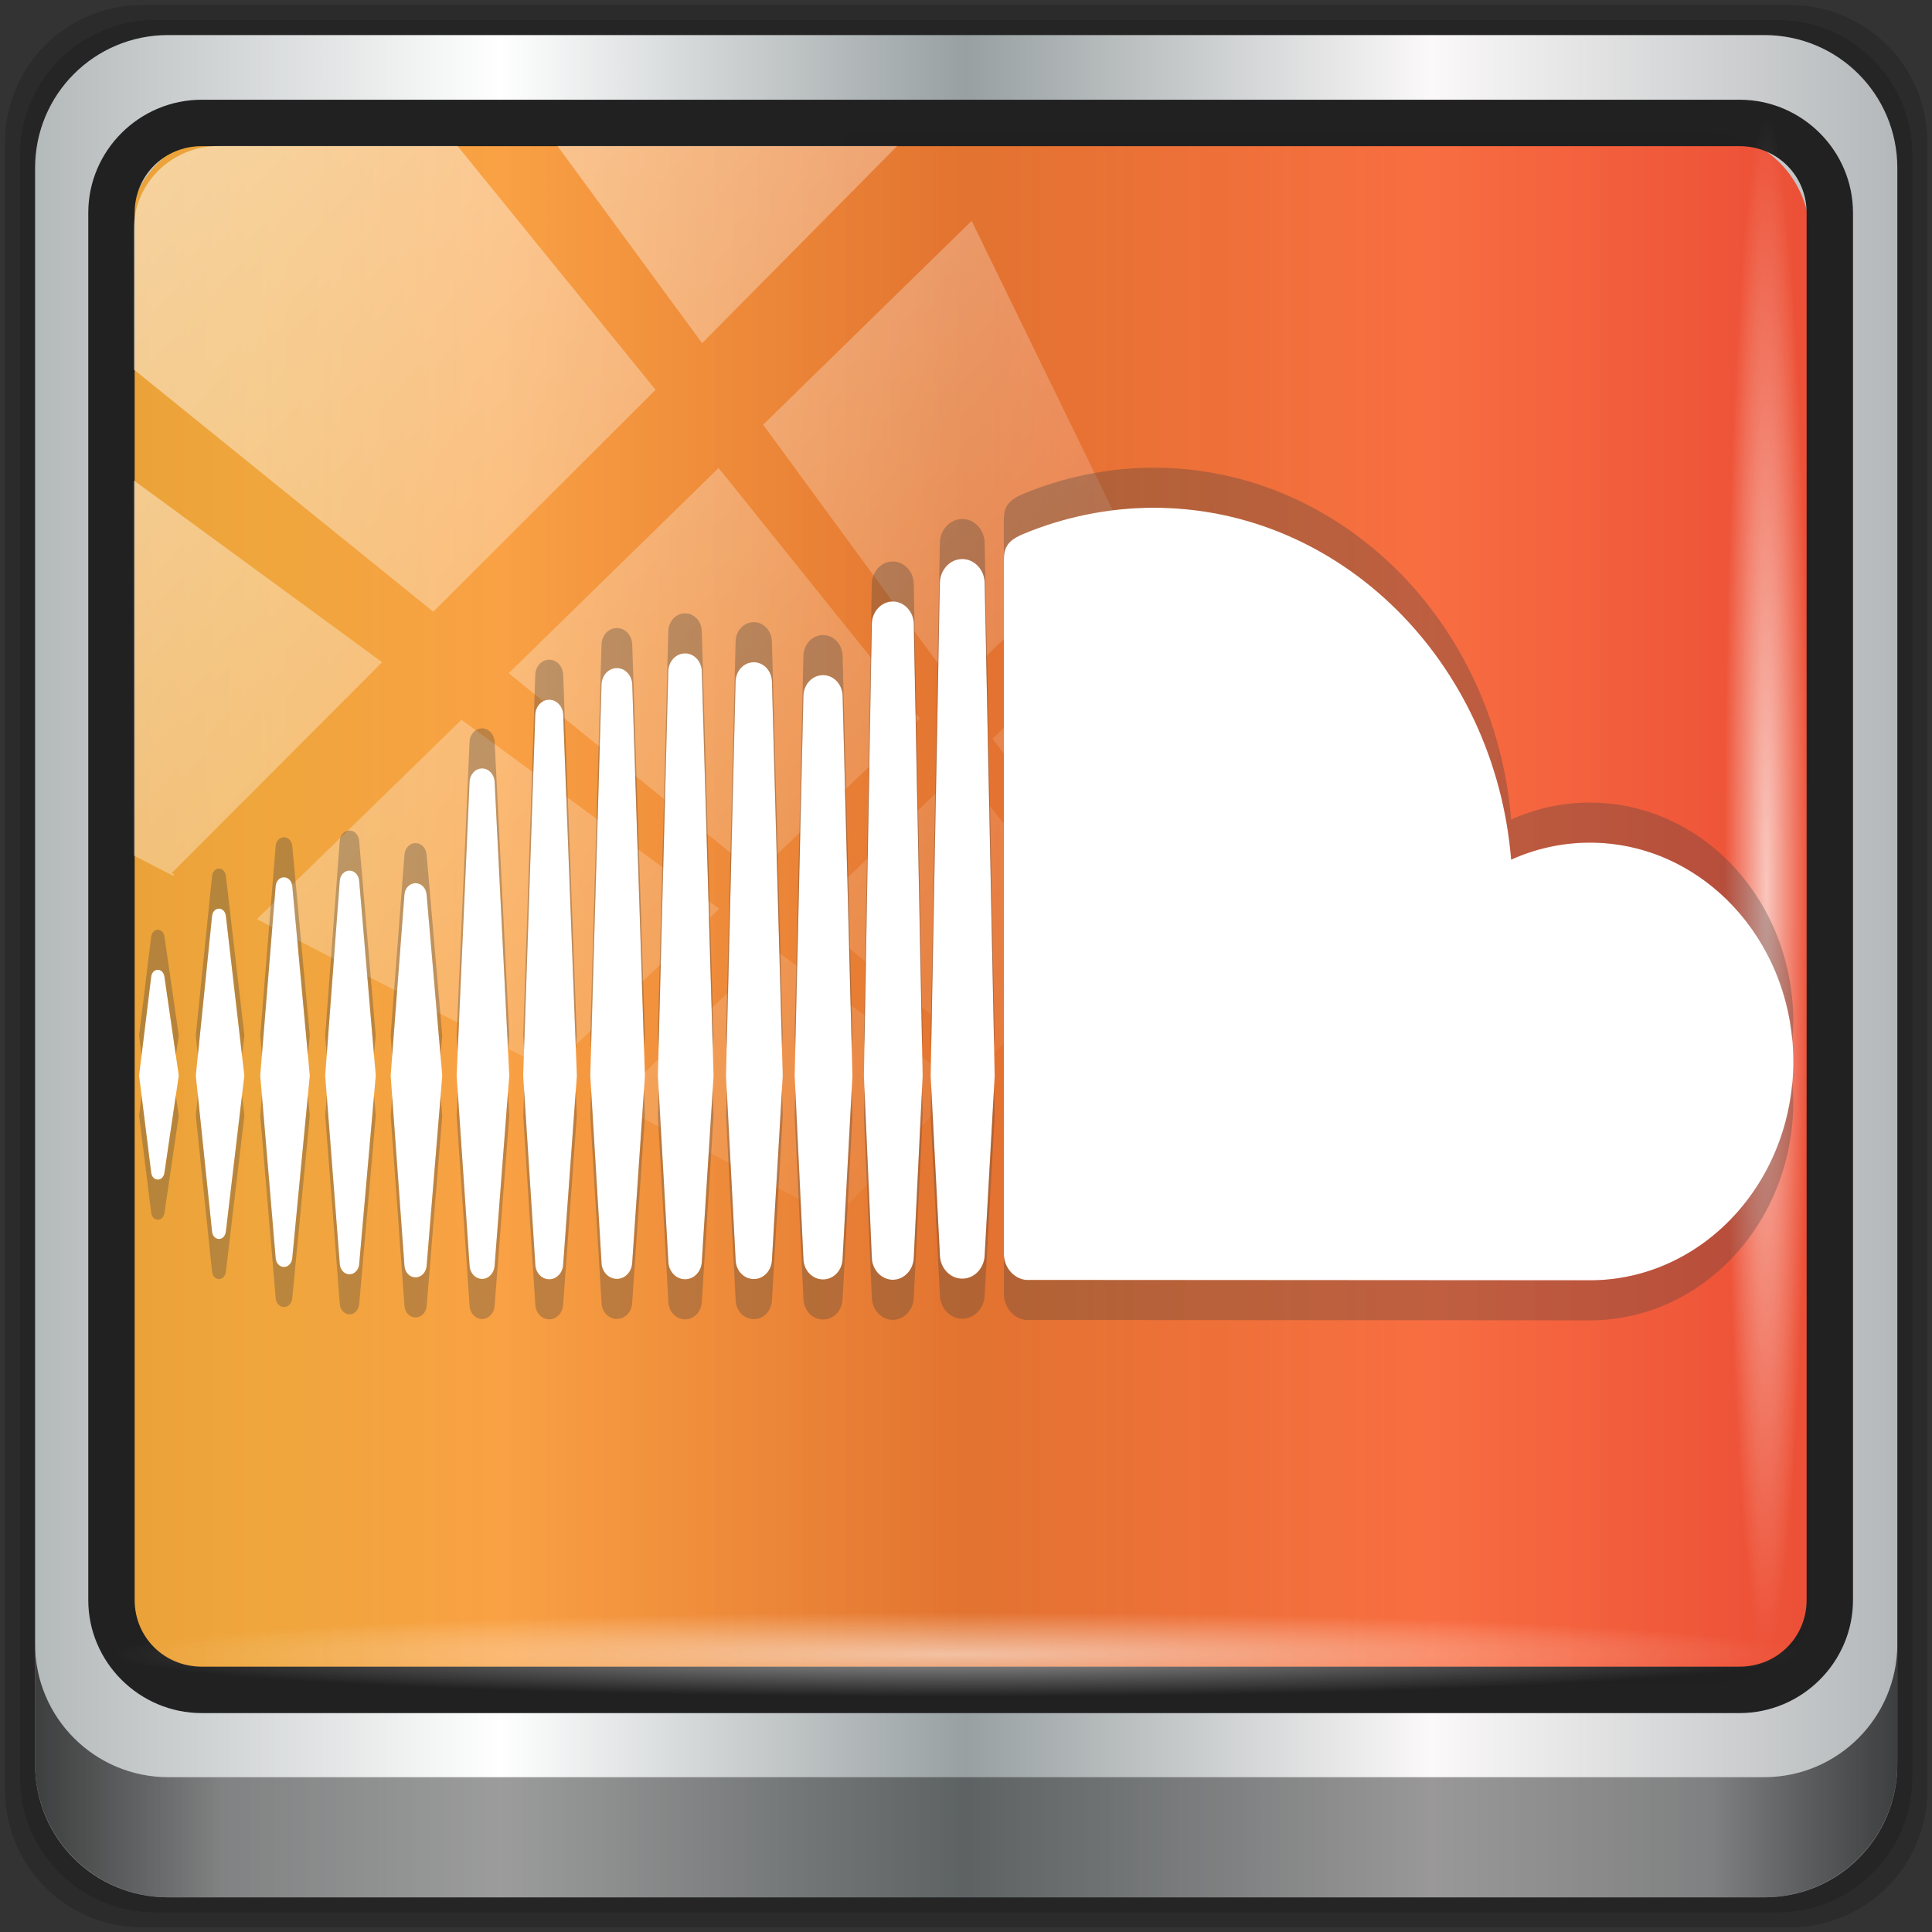 <?xml version="1.0" encoding="UTF-8" standalone="no"?>
<!-- Created with Inkscape (http://www.inkscape.org/) -->

<svg
   xmlns:dc="http://purl.org/dc/elements/1.1/"
   xmlns:cc="http://creativecommons.org/ns#"
   xmlns:rdf="http://www.w3.org/1999/02/22-rdf-syntax-ns#"
   xmlns:svg="http://www.w3.org/2000/svg"
   xmlns="http://www.w3.org/2000/svg"
   xmlns:xlink="http://www.w3.org/1999/xlink"
   xmlns:sodipodi="http://sodipodi.sourceforge.net/DTD/sodipodi-0.dtd"
   xmlns:inkscape="http://www.inkscape.org/namespaces/inkscape"
   width="96"
   height="96"
   viewBox="0 0 96 96"
   version="1.1"
   id="svg1072"
   inkscape:version="0.92.2 2405546, 2018-03-11"
   sodipodi:docname="preferences-system-services.svg">
  <rect x="0" y="0" width="96" height="96" fill="#333333" stroke="none"/>
  <defs
     id="defs1066">
    <linearGradient
       y2="47"
       x2="90"
       y1="47"
       x1="6"
       gradientTransform="matrix(1.107,0,0,1.107,-4.994,-3.621)"
       gradientUnits="userSpaceOnUse"
       id="linearGradient4071"
       xlink:href="#linearGradient6139-0"
       inkscape:collect="always" />
    <linearGradient
       id="linearGradient6139-0">
      <stop
         style="stop-color:#b4b9ba;stop-opacity:1"
         offset="0"
         id="stop6141-2" />
      <stop
         id="stop6151-0"
         offset="0.25"
         style="stop-color:#ffffff;stop-opacity:1;" />
      <stop
         id="stop6147-1"
         offset="0.5"
         style="stop-color:#98a0a2;stop-opacity:1" />
      <stop
         style="stop-color:#fbf9f9;stop-opacity:1;"
         offset="0.75"
         id="stop6149-4" />
      <stop
         style="stop-color:#b4b8ba;stop-opacity:1"
         offset="1"
         id="stop6143-4" />
    </linearGradient>
    <linearGradient
       gradientUnits="userSpaceOnUse"
       y2="88.172"
       x2="94.5"
       y1="88.172"
       x1="1.5"
       id="linearGradient4129"
       xlink:href="#linearGradient3832-0-6-1-1"
       inkscape:collect="always"
       gradientTransform="translate(0.149,0.415)" />
    <linearGradient
       id="linearGradient3832-0-6-1-1">
      <stop
         id="stop3834-6-3-7-1"
         offset="0"
         style="stop-color:#000000;stop-opacity:1;" />
      <stop
         style="stop-color:#000000;stop-opacity:0.588;"
         offset="0.1"
         id="stop3872-2-4" />
      <stop
         id="stop3844-6-2-7-6"
         offset="0.9"
         style="stop-color:#000000;stop-opacity:0.588;" />
      <stop
         id="stop3836-5-0-2-9"
         offset="1"
         style="stop-color:#000000;stop-opacity:1;" />
    </linearGradient>
    <radialGradient
       r="43.199"
       fy="44.893"
       fx="13.948"
       cy="44.893"
       cx="13.948"
       gradientTransform="matrix(0.975,0,0,0.049,34.048,80.582)"
       gradientUnits="userSpaceOnUse"
       id="radialGradient7462"
       xlink:href="#linearGradient3737"
       inkscape:collect="always" />
    <linearGradient
       id="linearGradient3737">
      <stop
         id="stop3739"
         style="stop-color:#ffffff;stop-opacity:1"
         offset="0" />
      <stop
         id="stop3741"
         style="stop-color:#ffffff;stop-opacity:0"
         offset="1" />
    </linearGradient>
    <radialGradient
       r="43.199"
       fy="44.893"
       fx="13.948"
       cy="44.893"
       cx="13.948"
       gradientTransform="matrix(0.888,0,0,0.049,31.96,-90.317)"
       gradientUnits="userSpaceOnUse"
       id="radialGradient7464"
       xlink:href="#linearGradient3737"
       inkscape:collect="always" />
    <linearGradient
       y2="14.514"
       x2="50.528"
       y1="-28.642"
       x1="2.771"
       gradientUnits="userSpaceOnUse"
       id="linearGradient4767"
       xlink:href="#linearGradient3737"
       inkscape:collect="always" />
    <clipPath
       clipPathUnits="userSpaceOnUse"
       id="clipPath4156-4-1">
      <path
         style="opacity:0.6;fill:#ffffff;fill-opacity:1;stroke:none"
         d="m 27.046,-55.695 -14.214,13.321 h 0.061 l 15.653,21.771 10.231,-10.546 C 38.562,-32.302 27.468,-54.819 27.046,-55.695 Z M 9.647,-39.383 -5.241,-25.321 15.988,-7.806 26.372,-18.383 Z m 31.491,12.951 -9.741,9.714 8.945,12.458 7.781,-7.555 z m -49.84,4.379 -13.754,12.982 26.283,13.846 0.061,-0.062 -0.123,-0.062 L 13.599,-5.401 -8.702,-22.053 Z m 38.015,7.401 -9.803,9.775 11.579,9.559 7.628,-7.401 -8.669,-11.009 z m 20.187,5.674 -7.383,7.216 6.188,8.542 5.82,-6.137 z m -32.195,6.322 -9.557,9.498 13.662,7.185 7.934,-7.678 z m 23.312,2.374 -7.107,6.938 8.363,6.907 5.361,-5.674 -0.061,-0.092 -0.092,0.123 -6.464,-8.203 z m -8.73,8.542 -7.505,7.339 10.354,5.458 c 1.397,-1.321 5.675,-6.123 5.851,-6.322 z"
         id="path4158-0-8"
         inkscape:connector-curvature="0" />
    </clipPath>
    <clipPath
       id="clipPath4882-7">
      <path
         d="M 44,58 V 42 l 13,8 z"
         inkscape:connector-curvature="0"
         id="path4884-3"
         style="fill:#ff00ff;fill-opacity:1;stroke:none" />
    </clipPath>
    <filter
       style="color-interpolation-filters:sRGB"
       id="filter4890-3">
      <feGaussianBlur
         id="feGaussianBlur4892-7"
         stdDeviation="0.217" />
    </filter>
    <linearGradient
       id="SVGID_1_"
       gradientUnits="userSpaceOnUse"
       x1="46.493"
       y1="0"
       x2="46.493"
       y2="53.006"
       gradientTransform="matrix(0.888,0,0,0.955,6.844,25.52)">
      <stop
         offset="0"
         style="stop-color: #F79810"
         id="stop5" />
      <stop
         offset="1"
         style="stop-color: #F8310E"
         id="stop7" />
    </linearGradient>
    <linearGradient
       inkscape:collect="always"
       xlink:href="#SVGID_1_"
       id="linearGradient4250"
       x1="6.266"
       y1="45.524"
       x2="90.302"
       y2="45.524"
       gradientUnits="userSpaceOnUse" />
  </defs>
  <sodipodi:namedview
     id="base"
     pagecolor="#ffffff"
     bordercolor="#666666"
     borderopacity="1.0"
     inkscape:pageopacity="0.0"
     inkscape:pageshadow="2"
     inkscape:zoom="2.21934"
     inkscape:cx="-96.668721"
     inkscape:cy="42.754667"
     inkscape:document-units="px"
     inkscape:current-layer="g2574"
     showgrid="false"
     inkscape:showpageshadow="false"
     units="px"
     inkscape:lockguides="false"
     inkscape:window-width="1920"
     inkscape:window-height="1026"
     inkscape:window-x="0"
     inkscape:window-y="28"
     inkscape:window-maximized="1" />
  <g
     inkscape:label="Livello 1"
     inkscape:groupmode="layer"
     id="layer1"
     transform="translate(0,-1026.52)">
    <g
       transform="translate(-0.149,1026.105)"
       style="display:inline"
       id="g2574">
      <g
         id="g1382"
         transform="matrix(0.995,0,0,0.995,0.251,0.252)">
        <path
           style="display:inline;opacity:0.15;fill:#000000;fill-opacity:1;fill-rule:nonzero;stroke:none"
           d="M 89.292,0.415 H 7.006 c -3.799,0 -6.857,3.058 -6.857,6.857 V 89.558 c 0,3.799 3.058,6.857 6.857,6.857 H 89.292 c 3.799,0 6.857,-3.058 6.857,-6.857 V 7.272 c 0,-3.799 -3.058,-6.857 -6.857,-6.857 z"
           id="path3288"
           inkscape:connector-curvature="0" />
        <path
           inkscape:connector-curvature="0"
           id="path4085"
           d="M 88.649,1.165 H 7.649 c -3.739,0 -6.75,3.01 -6.75,6.75 V 88.915 c 0,3.74 3.011,6.75 6.75,6.75 H 88.649 c 3.74,0 6.75,-3.01 6.75,-6.75 V 7.915 c 0,-3.739 -3.01,-6.75 -6.75,-6.75 z"
           style="display:inline;opacity:0.15;fill:#000000;fill-opacity:1;fill-rule:nonzero;stroke:none" />
        <path
           style="display:inline;fill:url(#linearGradient4071);fill-opacity:1;fill-rule:nonzero;stroke:none"
           d="M 88.006,1.915 H 8.292 c -3.68,0 -6.643,2.963 -6.643,6.643 V 88.272 c 0,3.68 2.963,6.643 6.643,6.643 H 88.006 c 3.68,0 6.643,-2.963 6.643,-6.643 V 8.558 c 0,-3.68 -2.963,-6.643 -6.643,-6.643 z"
           id="rect4251-1"
           inkscape:connector-curvature="0" />
        <path
           style="display:inline;opacity:0.779;fill:url(#linearGradient4250);fill-opacity:1;fill-rule:nonzero;stroke:none;stroke-width:1.035"
           d="m 11.39,6.802 c -2.856,0 -5.124,2.315 -5.124,5.23 v 21.674 7.323 40.373 c 1.097,1.704 2.969,2.844 5.124,2.844 h 4.099 65.589 4.099 c 2.155,0 4.027,-1.14 5.124,-2.844 V 41.029 33.706 12.033 c 0,-2.916 -2.268,-5.23 -5.124,-5.23 z"
           id="path3400-6"
           inkscape:connector-curvature="0"
           sodipodi:nodetypes="sscccsccscccsss" />
        <path
           sodipodi:nodetypes="scccsccccccscscccscccscccsccccsscccscccsscccscccsscccccscccssccccscccsscccscccsscccscccsscccsccccsscccscccsccccscccsccscsccccsssscccsccccs"
           style="fill:#ffffff;fill-opacity:1;stroke:none;stroke-width:0.3;stroke-miterlimit:4;stroke-dasharray:none;stroke-opacity:1"
           inkscape:connector-curvature="0"
           id="path9"
           d="m 7.779,48.594 c -0.172,0 -0.309,0.143 -0.331,0.348 l -0.604,4.934 0.604,4.849 c 0.022,0.204 0.159,0.347 0.331,0.347 0.167,0 0.303,-0.141 0.33,-0.345 v 0 -9.56e-4 9.56e-4 L 8.825,53.876 8.109,48.941 C 8.083,48.737 7.946,48.594 7.779,48.594 Z m 3.397,-2.696 c -0.028,-0.212 -0.17,-0.358 -0.344,-0.358 -0.175,0 -0.32,0.151 -0.344,0.358 0,0.002 -0.812,7.978 -0.812,7.978 l 0.812,7.802 c 0.023,0.209 0.168,0.36 0.344,0.36 0.173,0 0.315,-0.147 0.343,-0.358 l 0.924,-7.803 z M 23.974,38.539 c -0.333,0 -0.609,0.293 -0.625,0.666 l -0.647,14.678 0.647,9.486 c 0.017,0.371 0.291,0.663 0.625,0.663 0.331,0 0.606,-0.293 0.625,-0.665 v 0.003 L 25.33,53.883 24.599,39.205 c -0.02,-0.373 -0.294,-0.666 -0.625,-0.666 z m -6.623,5.102 c -0.256,0 -0.465,0.22 -0.485,0.513 l -0.729,9.726 0.729,9.409 c 0.02,0.291 0.229,0.511 0.485,0.511 0.253,0 0.462,-0.22 0.484,-0.511 l 0.828,-9.409 -0.828,-9.728 c -0.022,-0.291 -0.231,-0.511 -0.484,-0.511 z M 30.704,64.031 c 0.413,0 0.749,-0.358 0.766,-0.817 l 0.634,-9.326 -0.633,-19.542 c -0.017,-0.459 -0.353,-0.817 -0.766,-0.817 -0.417,0 -0.753,0.359 -0.767,0.818 0,9.56e-4 -0.562,19.54 -0.562,19.54 l 0.562,9.33 c 0.013,0.455 0.35,0.814 0.766,0.814 z m 13.779,0.044 c 0.569,0 1.038,-0.503 1.048,-1.123 v 0.007 -0.007 l 0.442,-9.059 -0.442,-22.57 c -0.01,-0.618 -0.48,-1.123 -1.048,-1.123 -0.569,0 -1.039,0.503 -1.048,1.124 l -0.395,22.561 c 0,0.014 0.395,9.072 0.395,9.072 0.009,0.613 0.48,1.117 1.048,1.117 z m -6.942,-0.035 c 0.495,0 0.894,-0.427 0.907,-0.972 v 0.007 l 0.538,-9.185 -0.539,-19.683 c -0.013,-0.545 -0.412,-0.971 -0.907,-0.971 -0.498,0 -0.897,0.426 -0.908,0.971 l -0.479,19.684 0.48,9.183 c 0.011,0.539 0.41,0.966 0.908,0.966 z m -16.892,-0.086 c 0.294,0 0.532,-0.253 0.554,-0.587 l 0.78,-9.488 -0.78,-9.025 c -0.021,-0.333 -0.259,-0.585 -0.554,-0.585 -0.299,0 -0.537,0.253 -0.555,0.589 l -0.687,9.022 0.687,9.487 c 0.02,0.334 0.257,0.588 0.555,0.588 z m -6.571,-0.52 c 0.215,0 0.389,-0.182 0.414,-0.435 l 0.876,-9.122 -0.875,-9.466 c -0.026,-0.253 -0.2,-0.436 -0.415,-0.436 -0.218,0 -0.392,0.183 -0.414,0.436 0,9.55e-4 -0.771,9.466 -0.771,9.466 l 0.771,9.12 c 0.021,0.253 0.195,0.437 0.414,0.437 z M 40.999,33.879 c -0.537,0 -0.968,0.46 -0.979,1.048 l -0.437,18.965 0.437,9.126 c 0.011,0.581 0.441,1.04 0.979,1.04 0.537,0 0.965,-0.459 0.977,-1.047 v 0.008 L 42.467,53.893 41.977,34.925 C 41.964,34.338 41.536,33.879 40.999,33.879 Z M 27.327,64.05 c 0.371,0 0.678,-0.326 0.696,-0.741 L 28.705,53.886 28.022,35.85 c -0.019,-0.417 -0.324,-0.741 -0.696,-0.741 -0.375,0 -0.681,0.326 -0.697,0.741 0,9.54e-4 -0.604,18.035 -0.604,18.035 l 0.605,9.427 c 0.015,0.412 0.321,0.738 0.696,0.738 z m 7.619,-0.889 v -0.005 l 0.586,-9.267 -0.586,-20.2 c -0.014,-0.502 -0.382,-0.895 -0.836,-0.895 -0.457,0 -0.824,0.393 -0.837,0.895 l -0.521,20.199 0.522,9.272 c 0.012,0.497 0.38,0.889 0.836,0.889 0.455,0 0.821,-0.393 0.836,-0.892 z M 79.294,42.245 c -1.392,0 -2.72,0.303 -3.93,0.848 -0.808,-9.848 -8.488,-17.573 -17.856,-17.573 -2.292,0 -4.527,0.485 -6.5,1.306 -0.767,0.319 -0.971,0.648 -0.978,1.285 v 34.68 c 0.008,0.669 0.49,1.226 1.097,1.292 0.026,0.003 27.984,0.018 28.166,0.018 5.611,0 10.161,-4.892 10.161,-10.928 0,-6.035 -4.549,-10.928 -10.16,-10.928 z m -31.341,-14.164 c -0.61,0 -1.111,0.539 -1.12,1.201 l -0.458,24.615 0.459,8.934 c 0.008,0.653 0.509,1.19 1.119,1.19 0.609,0 1.11,-0.538 1.119,-1.2 v 0.011 l 0.498,-8.935 -0.498,-24.617 c -0.009,-0.66 -0.51,-1.199 -1.119,-1.199 z" />
        <path
           inkscape:connector-curvature="0"
           id="path4989"
           d="m 9.974,5.144 c -3.117,0 -5.668,2.54 -5.668,5.646 v 69.278 c 0,3.106 2.551,5.646 5.668,5.646 H 86.766 c 3.117,0 5.668,-2.54 5.668,-5.646 V 10.79 c 0,-3.106 -2.551,-5.646 -5.668,-5.646 z m 0,2.319 H 86.766 c 1.888,0 3.352,1.48 3.352,3.327 v 69.278 c 0,1.846 -1.464,3.327 -3.352,3.327 H 9.974 c -1.888,0 -3.352,-1.48 -3.352,-3.327 V 10.79 c 0,-1.846 1.464,-3.327 3.352,-3.327 z"
           style="color:#000000;font-style:normal;font-variant:normal;font-weight:normal;font-stretch:normal;font-size:medium;line-height:normal;font-family:Sans;-inkscape-font-specification:Sans;text-indent:0;text-align:start;text-decoration:none;text-decoration-line:none;letter-spacing:normal;word-spacing:normal;text-transform:none;writing-mode:lr-tb;direction:ltr;baseline-shift:baseline;text-anchor:start;display:inline;overflow:visible;visibility:visible;fill:#212122;fill-opacity:0.996;stroke:none;stroke-width:2.376;marker:none;enable-background:accumulate" />
        <path
           inkscape:connector-curvature="0"
           style="display:inline;opacity:0.658;fill:url(#linearGradient4129);fill-opacity:1;fill-rule:nonzero;stroke:none"
           d="m 1.649,82.259 v 6 c 0,3.68 2.976,6.656 6.656,6.656 H 87.993 c 3.68,0 6.656,-2.976 6.656,-6.656 v -6 c 0,3.68 -2.976,6.656 -6.656,6.656 H 8.305 c -3.68,0 -6.656,-2.976 -6.656,-6.656 z"
           id="path4118" />
        <rect
           style="opacity:0.55;fill:url(#radialGradient7462);fill-opacity:1;stroke:none"
           id="rect4131"
           width="84.25"
           height="4.25"
           x="5.524"
           y="80.665"
           rx="0"
           ry="4.25" />
        <rect
           ry="4.25"
           rx="0"
           y="-90.234"
           x="5.975"
           height="4.25"
           width="76.75"
           id="rect4141"
           style="opacity:0.669;fill:url(#radialGradient7464);fill-opacity:1;stroke:none"
           transform="rotate(90)" />
        <rect
           transform="matrix(1.069,0,0,1.048,4.444,38.894)"
           style="opacity:0.508;fill:url(#linearGradient4767);fill-opacity:1;stroke:none"
           id="rect4146"
           width="75.966"
           height="69.024"
           x="2"
           y="-30"
           rx="3.957"
           ry="3.957"
           clip-path="url(#clipPath4156-4-1)" />
        <path
           id="path4254"
           transform="translate(0.149,0.415)"
           d="m 89.258,53.758 c -0.47,5.566 -4.816,9.928 -10.113,9.928 -0.181,0 -28.14,-0.015 -28.166,-0.018 -0.607,-0.066 -1.09,-0.624 -1.098,-1.293 v 2 c 0.008,0.669 0.491,1.227 1.098,1.293 0.026,0.003 27.985,0.018 28.166,0.018 5.611,0 10.16,-4.893 10.16,-10.928 0,-0.338 -0.019,-0.67 -0.047,-1 z m -43.006,0.254 -0.027,1.469 0.461,8.934 c 0.008,0.653 0.509,1.191 1.119,1.191 0.609,0 1.108,-0.537 1.117,-1.199 l 0.5,-8.926 -0.029,-1.467 -0.471,8.393 c -0.009,0.662 -0.509,1.199 -1.117,1.199 -0.61,0 -1.111,-0.539 -1.119,-1.191 z m -3.336,0.033 -0.025,1.426 c 0,0.014 0.396,9.072 0.396,9.072 0.009,0.613 0.478,1.117 1.047,1.117 0.569,0 1.038,-0.504 1.049,-1.123 l 0.443,-9.059 -0.027,-1.428 -0.416,8.486 c -0.011,0.619 -0.48,1.123 -1.049,1.123 -0.569,0 -1.038,-0.504 -1.047,-1.117 0,0 -0.327,-7.48 -0.371,-8.498 z m -10.277,0.055 -0.035,1.373 0.521,9.271 c 0.012,0.497 0.38,0.891 0.836,0.891 0.454,0 0.819,-0.391 0.836,-0.889 v -0.006 l 0.586,-9.266 -0.039,-1.371 -0.547,8.637 v 0.006 c -0.017,0.498 -0.382,0.889 -0.836,0.889 -0.456,0 -0.823,-0.394 -0.836,-0.891 z m 6.162,0.012 -0.502,8.541 c -0.013,0.545 -0.411,0.973 -0.906,0.973 -0.498,0 -0.898,-0.428 -0.908,-0.967 l -0.445,-8.545 -0.033,1.363 0.479,9.182 c 0.011,0.539 0.41,0.967 0.908,0.967 0.495,0 0.893,-0.428 0.906,-0.973 l 0.539,-9.178 z m -6.889,0.006 -0.592,8.682 c -0.017,0.459 -0.353,0.816 -0.766,0.816 -0.416,0 -0.752,-0.358 -0.766,-0.812 l -0.523,-8.684 c -0.005,0.175 -0.039,1.354 -0.039,1.354 l 0.562,9.33 c 0.013,0.455 0.35,0.812 0.766,0.812 0.413,0 0.749,-0.358 0.766,-0.816 l 0.635,-9.326 z m 10.371,0.008 -0.455,8.471 c -0.012,0.589 -0.442,1.047 -0.979,1.047 -0.538,0 -0.968,-0.46 -0.979,-1.041 l -0.406,-8.475 -0.031,1.35 0.438,9.125 c 0.011,0.581 0.44,1.041 0.979,1.041 0.537,0 0.966,-0.458 0.979,-1.047 l 0.49,-9.119 z m -16.361,0.031 c -0.006,0.178 -0.045,1.314 -0.045,1.314 l 0.605,9.428 c 0.015,0.412 0.32,0.736 0.695,0.736 0.371,0 0.678,-0.325 0.695,-0.74 l 0.682,-9.424 -0.049,-1.314 -0.633,8.738 c -0.018,0.416 -0.324,0.74 -0.695,0.74 -0.375,0 -0.68,-0.325 -0.695,-0.736 z m -3.316,0.098 -0.053,1.215 0.646,9.484 c 0.017,0.371 0.292,0.664 0.625,0.664 0.33,0 0.604,-0.292 0.625,-0.662 v -0.004 l 0.732,-9.482 -0.061,-1.215 -0.672,8.697 v 0.004 c -0.021,0.37 -0.295,0.662 -0.625,0.662 -0.333,0 -0.608,-0.293 -0.625,-0.664 z m -9.777,0.189 c -0.016,0.196 -0.084,1.02 -0.084,1.02 l 0.771,9.119 c 0.021,0.253 0.196,0.438 0.414,0.438 0.215,0 0.389,-0.183 0.414,-0.436 l 0.875,-9.121 -0.094,-1.02 -0.781,8.141 c -0.025,0.252 -0.199,0.436 -0.414,0.436 -0.219,0 -0.393,-0.184 -0.414,-0.438 z m 3.236,0.004 -0.076,1.018 0.729,9.408 c 0.02,0.291 0.229,0.512 0.484,0.512 0.253,0 0.462,-0.22 0.484,-0.512 l 0.828,-9.408 -0.086,-1.018 -0.742,8.426 c -0.022,0.291 -0.231,0.512 -0.484,0.512 -0.256,0 -0.465,-0.22 -0.484,-0.512 z m -6.434,0.002 c -0.023,0.224 -0.104,1.012 -0.104,1.012 l 0.813,7.803 c 0.023,0.209 0.168,0.359 0.344,0.359 0.173,0 0.315,-0.146 0.344,-0.357 l 0.924,-7.805 -0.117,-1.012 -0.807,6.816 c -0.028,0.211 -0.171,0.357 -0.344,0.357 -0.176,0 -0.321,-0.15 -0.344,-0.359 z m -2.812,0.004 -0.123,1.008 0.604,4.85 c 0.022,0.204 0.16,0.348 0.332,0.348 0.167,0 0.303,-0.142 0.33,-0.346 L 8.676,55.461 8.529,54.453 7.961,58.312 c -0.027,0.203 -0.163,0.346 -0.33,0.346 -0.172,0 -0.31,-0.143 -0.332,-0.348 z m 12.514,0.037 -0.074,0.975 0.688,9.486 c 0.02,0.334 0.256,0.588 0.555,0.588 0.294,0 0.532,-0.254 0.555,-0.588 l 0.779,-9.486 -0.084,-0.975 -0.695,8.461 c -0.022,0.333 -0.261,0.588 -0.555,0.588 -0.299,0 -0.535,-0.254 -0.555,-0.588 z"
           style="opacity:0.307;fill:#404040;fill-opacity:1;stroke:none;stroke-width:0.3;stroke-miterlimit:4;stroke-dasharray:none;stroke-opacity:1"
           inkscape:connector-curvature="0" />
        <path
           id="path4259"
           transform="translate(0.149,0.415)"
           d="m 57.359,23.105 c -2.292,0 -4.527,0.484 -6.5,1.305 -0.767,0.319 -0.971,0.648 -0.979,1.285 v 2 c 0.007,-0.637 0.212,-0.966 0.979,-1.285 1.973,-0.821 4.208,-1.305 6.5,-1.305 9.368,0 17.047,7.724 17.855,17.572 1.21,-0.546 2.538,-0.848 3.93,-0.848 5.297,0 9.643,4.362 10.113,9.928 0.028,-0.33 0.047,-0.662 0.047,-1 0,-6.035 -4.549,-10.928 -10.16,-10.928 -1.392,0 -2.72,0.302 -3.93,0.848 C 74.406,30.83 66.727,23.105 57.359,23.105 Z m -9.555,2.561 c -0.61,0 -1.112,0.539 -1.121,1.201 l -0.459,24.613 0.027,0.531 0.432,-23.145 c 0.009,-0.662 0.511,-1.201 1.121,-1.201 0.609,0 1.108,0.539 1.117,1.199 l 0.471,23.148 0.029,-0.533 -0.5,-24.615 c -0.009,-0.66 -0.509,-1.199 -1.117,-1.199 z m -3.471,2.121 c -0.569,0 -1.038,0.503 -1.047,1.123 l -0.396,22.561 c 0,9.07e-4 0.022,0.505 0.025,0.574 l 0.371,-21.135 c 0.009,-0.62 0.477,-1.123 1.047,-1.123 0.569,0 1.039,0.503 1.049,1.121 l 0.416,21.143 0.027,-0.572 -0.443,-22.57 c -0.01,-0.618 -0.48,-1.121 -1.049,-1.121 z m -10.373,2.592 c -0.457,0 -0.825,0.392 -0.838,0.895 l -0.52,20.199 0.035,0.627 0.484,-18.826 c 0.012,-0.503 0.381,-0.895 0.838,-0.895 0.454,0 0.822,0.393 0.836,0.895 l 0.547,18.83 0.039,-0.629 -0.586,-20.201 C 34.783,30.772 34.415,30.379 33.961,30.379 Z m 3.432,0.441 c -0.498,0 -0.898,0.426 -0.908,0.971 l -0.479,19.686 0.033,0.637 0.445,-18.322 c 0.011,-0.545 0.41,-0.971 0.908,-0.971 0.495,0 0.893,0.426 0.906,0.971 l 0.502,18.32 0.037,-0.637 -0.539,-19.684 c -0.013,-0.545 -0.411,-0.971 -0.906,-0.971 z m -6.836,0.293 c -0.417,0 -0.754,0.36 -0.768,0.818 0,9.56e-4 -0.562,19.541 -0.562,19.541 l 0.039,0.646 c 0.067,-2.345 0.523,-18.187 0.523,-18.188 0.013,-0.459 0.351,-0.818 0.768,-0.818 0.413,0 0.749,0.36 0.766,0.818 l 0.59,18.186 0.043,-0.645 -0.633,-19.541 c -0.017,-0.459 -0.353,-0.818 -0.766,-0.818 z m 10.293,0.35 c -0.537,0 -0.968,0.46 -0.979,1.049 l -0.438,18.965 0.031,0.65 0.406,-17.615 c 0.011,-0.589 0.441,-1.049 0.979,-1.049 0.537,0 0.966,0.46 0.979,1.047 L 42.283,52.125 42.318,51.477 41.828,32.51 c -0.012,-0.587 -0.442,-1.047 -0.979,-1.047 z m -13.672,1.23 c -0.375,0 -0.681,0.327 -0.697,0.742 0,9.54e-4 -0.604,18.035 -0.604,18.035 l 0.045,0.686 c 0.076,-2.26 0.559,-16.72 0.559,-16.721 0.016,-0.416 0.322,-0.742 0.697,-0.742 0.371,0 0.677,0.326 0.695,0.742 l 0.633,16.721 0.049,-0.686 -0.682,-18.035 c -0.019,-0.417 -0.324,-0.742 -0.695,-0.742 z m -3.354,3.43 c -0.333,0 -0.609,0.293 -0.625,0.666 l -0.646,14.68 0.053,0.785 0.594,-13.465 c 0.016,-0.373 0.292,-0.666 0.625,-0.666 0.331,0 0.605,0.293 0.625,0.666 l 0.672,13.465 0.061,-0.785 -0.732,-14.68 c -0.02,-0.373 -0.294,-0.666 -0.625,-0.666 z m -6.623,5.102 c -0.256,0 -0.464,0.22 -0.484,0.514 l -0.729,9.727 0.076,0.982 0.652,-8.709 c 0.02,-0.293 0.229,-0.514 0.484,-0.514 0.253,0 0.462,0.22 0.484,0.512 l 0.742,8.711 0.086,-0.982 -0.828,-9.729 c -0.022,-0.291 -0.231,-0.512 -0.484,-0.512 z m -3.271,0.336 c -0.218,0 -0.392,0.183 -0.414,0.436 0,9.55e-4 -0.771,9.467 -0.771,9.467 l 0.084,0.98 c 0.132,-1.623 0.688,-8.446 0.688,-8.447 0.022,-0.252 0.196,-0.436 0.414,-0.436 0.215,0 0.388,0.182 0.414,0.436 l 0.781,8.447 0.094,-0.98 -0.875,-9.467 C 14.318,41.743 14.145,41.561 13.93,41.561 Z M 20.5,41.854 c -0.299,0 -0.536,0.255 -0.555,0.59 l -0.688,9.021 0.074,1.025 0.613,-8.047 c 0.019,-0.335 0.256,-0.59 0.555,-0.59 0.295,0 0.533,0.253 0.555,0.586 l 0.695,8.051 0.084,-1.025 -0.779,-9.025 C 21.033,42.106 20.795,41.854 20.5,41.854 Z M 10.684,43.125 c -0.175,0 -0.32,0.15 -0.344,0.357 0,0.002 -0.813,7.979 -0.813,7.979 l 0.104,0.988 c 0.157,-1.542 0.709,-6.965 0.709,-6.967 0.024,-0.207 0.169,-0.357 0.344,-0.357 0.174,0 0.315,0.145 0.344,0.357 l 0.807,6.967 0.117,-0.988 -0.924,-7.979 C 10.999,43.27 10.858,43.125 10.684,43.125 Z m -3.053,3.055 c -0.172,0 -0.31,0.143 -0.332,0.348 l -0.604,4.934 0.123,0.992 0.48,-3.926 c 0.022,-0.204 0.16,-0.348 0.332,-0.348 0.166,-10e-7 0.304,0.142 0.33,0.346 L 8.529,52.453 8.676,51.461 7.961,46.525 C 7.935,46.322 7.797,46.18 7.631,46.18 Z"
           style="opacity:0.319;fill:#404040;fill-opacity:1;stroke:none;stroke-width:0.3;stroke-miterlimit:4;stroke-dasharray:none;stroke-opacity:1"
           inkscape:connector-curvature="0" />
      </g>
    </g>
  </g>
</svg>
